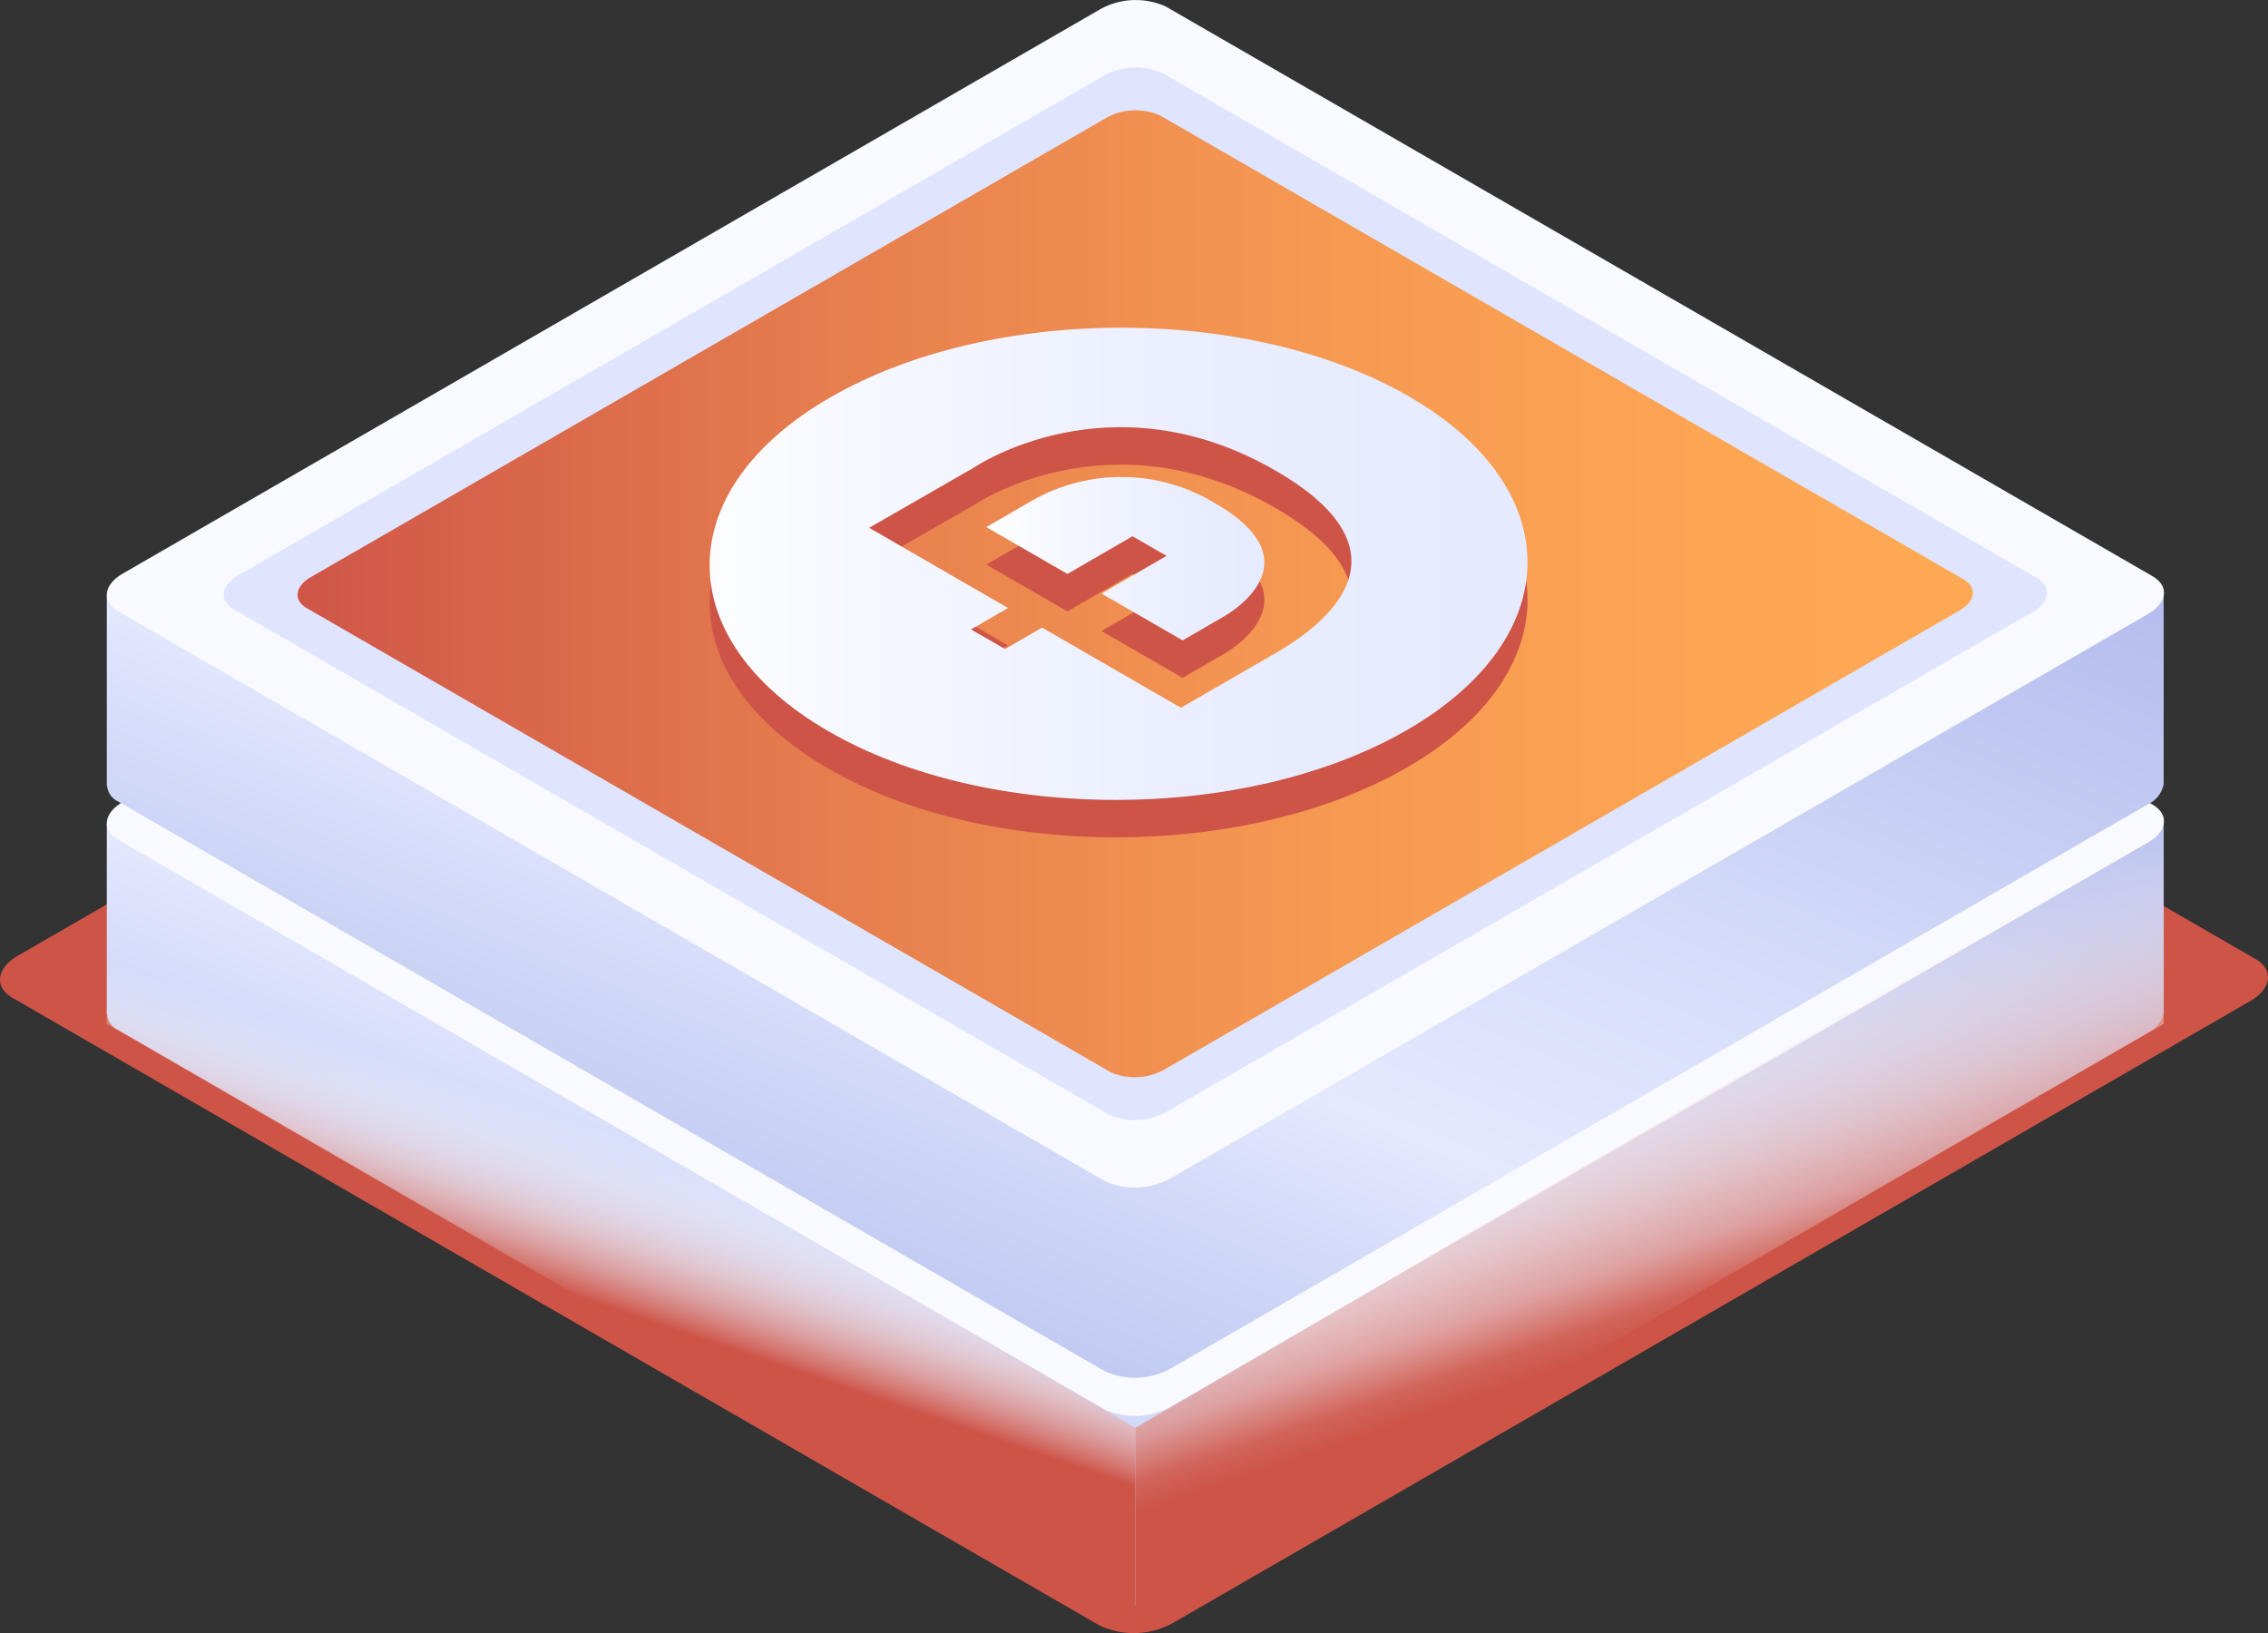 <svg xmlns="http://www.w3.org/2000/svg" xmlns:xlink="http://www.w3.org/1999/xlink" width="173.304" height="124.79" viewBox="0 0 173.304 124.79">
  <rect x="0" y="0" width="173.304" height="124.79" fill="#333333" stroke="none"/>
  <defs>
    <linearGradient id="linear-gradient" x1="0.786" y1="0.026" x2="0.007" y2="1.109" gradientUnits="objectBoundingBox">
      <stop offset="0" stop-color="#a6b0e8"/>
      <stop offset="0.093" stop-color="#b3bced"/>
      <stop offset="0.381" stop-color="#d6ddfa"/>
      <stop offset="0.535" stop-color="#e4e9ff"/>
      <stop offset="0.62" stop-color="#d2d9f8"/>
      <stop offset="0.76" stop-color="#bac4ef"/>
      <stop offset="0.89" stop-color="#acb7ea"/>
      <stop offset="1" stop-color="#a7b3e8"/>
    </linearGradient>
    <linearGradient id="linear-gradient-2" y1="0.5" x2="1" y2="0.5" gradientUnits="objectBoundingBox">
      <stop offset="0" stop-color="#ce5448"/>
      <stop offset="0.063" stop-color="#d35d49"/>
      <stop offset="0.323" stop-color="#e67e4e"/>
      <stop offset="0.572" stop-color="#f49651"/>
      <stop offset="0.804" stop-color="#fca453"/>
      <stop offset="1" stop-color="#ffa954"/>
    </linearGradient>
    <linearGradient id="linear-gradient-5" x1="0.525" y1="0.632" x2="0.349" y2="0.237" gradientUnits="objectBoundingBox">
      <stop offset="0" stop-color="#ce5448"/>
      <stop offset="0.084" stop-color="#d16055" stop-opacity="0.961"/>
      <stop offset="0.219" stop-color="#df9088" stop-opacity="0.78"/>
      <stop offset="0.394" stop-color="#ebb8b3" stop-opacity="0.608"/>
      <stop offset="0.563" stop-color="#f3d7d4" stop-opacity="0.435"/>
      <stop offset="0.724" stop-color="#faedec" stop-opacity="0.275"/>
      <stop offset="0.873" stop-color="#fefafa" stop-opacity="0.125"/>
      <stop offset="1" stop-color="#fff" stop-opacity="0"/>
    </linearGradient>
    <linearGradient id="linear-gradient-6" x1="0.459" y1="0.593" x2="0.541" y2="0.407" gradientUnits="objectBoundingBox">
      <stop offset="0" stop-color="#ce5448"/>
      <stop offset="0.04" stop-color="#d16055" stop-opacity="0.961"/>
      <stop offset="0.219" stop-color="#df9088" stop-opacity="0.78"/>
      <stop offset="0.394" stop-color="#ebb8b3" stop-opacity="0.608"/>
      <stop offset="0.563" stop-color="#f3d7d4" stop-opacity="0.435"/>
      <stop offset="0.724" stop-color="#faedec" stop-opacity="0.275"/>
      <stop offset="0.873" stop-color="#fefafa" stop-opacity="0.125"/>
      <stop offset="1" stop-color="#fff" stop-opacity="0"/>
    </linearGradient>
    <linearGradient id="linear-gradient-7" x1="-0.001" y1="0.5" x2="1" y2="0.5" gradientUnits="objectBoundingBox">
      <stop offset="0" stop-color="#fff"/>
      <stop offset="0.177" stop-color="#f7f9ff"/>
      <stop offset="0.622" stop-color="#e9edff"/>
      <stop offset="1" stop-color="#e4e9ff"/>
    </linearGradient>
    <linearGradient id="linear-gradient-8" x1="0" y1="0.5" x2="1" y2="0.5" xlink:href="#linear-gradient-7"/>
  </defs>
  <g id="Group_296" data-name="Group 296" transform="translate(-0.003 -0.001)">
    <g id="Group_293" data-name="Group 293" transform="translate(0.003 0.002)">
      <path id="Path_419" data-name="Path 419" d="M84.081,113.678.958,65.686c-1.414-.82-1.239-2.251.4-3.211l82.32-47.521a6.189,6.189,0,0,1,5.55-.227l83.123,47.993c1.414.82,1.239,2.251-.4,3.211l-82.32,47.521A6.189,6.189,0,0,1,84.081,113.678Z" transform="translate(-0.003 10.558)" fill="#ce5448"/>
      <g id="Group_288" data-name="Group 288" transform="translate(8.162 17.452)">
        <g id="Group_287" data-name="Group 287">
          <g id="Group_286" data-name="Group 286">
            <path id="Path_420" data-name="Path 420" d="M161.851,63.7V49.166l-23.682.017L85.6,18.835a5.577,5.577,0,0,0-5.026.209L28.24,49.253l-23.56.017V63.843H4.7a1.479,1.479,0,0,0,.855,1.2l75.392,43.525a5.577,5.577,0,0,0,5.026-.209L160.63,65.257A2.158,2.158,0,0,0,161.851,63.7Z" transform="translate(-4.68 -3.794)" fill="url(#linear-gradient)"/>
            <path id="Path_421" data-name="Path 421" d="M80.927,100.242,5.553,56.717c-1.291-.75-1.134-2.042.366-2.9L80.578,10.714A5.577,5.577,0,0,1,85.6,10.5L161,54.03c1.291.75,1.134,2.042-.366,2.9L85.971,100.033A5.615,5.615,0,0,1,80.927,100.242Z" transform="translate(-4.68 -10.002)" fill="#f9faff"/>
            <path id="Path_422" data-name="Path 422" d="M77.391,92.95,10.568,54.364c-1.134-.663-.995-1.815.314-2.583l66.177-38.2a5,5,0,0,1,4.468-.192L148.35,51.973c1.134.663.995,1.815-.314,2.583l-66.195,38.2A4.912,4.912,0,0,1,77.391,92.95Z" transform="translate(-0.864 -7.806)" fill="#e0e5ff"/>
            <path id="Path_423" data-name="Path 423" d="M75.139,88.32l-61.4-35.445c-1.047-.611-.925-1.658.3-2.373l60.8-35.1a4.611,4.611,0,0,1,4.1-.175l61.4,35.445c1.047.611.925,1.658-.3,2.373l-60.8,35.1A4.612,4.612,0,0,1,75.139,88.32Z" transform="translate(1.545 -6.404)" fill="url(#linear-gradient-2)"/>
          </g>
        </g>
      </g>
      <g id="Group_291" data-name="Group 291" transform="translate(8.162)">
        <g id="Group_290" data-name="Group 290">
          <g id="Group_289" data-name="Group 289">
            <path id="Path_424" data-name="Path 424" d="M161.851,53.7V39.166l-23.682.017L85.6,8.835a5.577,5.577,0,0,0-5.026.209L28.24,39.253l-23.56.017V53.843H4.7a1.479,1.479,0,0,0,.855,1.2L80.945,98.572a5.577,5.577,0,0,0,5.026-.209L160.63,55.257A2.158,2.158,0,0,0,161.851,53.7Z" transform="translate(-4.68 6.206)" fill="url(#linear-gradient)"/>
            <path id="Path_425" data-name="Path 425" d="M80.927,90.242,5.553,46.717c-1.291-.75-1.134-2.042.366-2.9L80.578.714A5.577,5.577,0,0,1,85.6.5L161,44.03c1.291.75,1.134,2.042-.366,2.9L85.971,90.033A5.615,5.615,0,0,1,80.927,90.242Z" transform="translate(-4.68 -0.002)" fill="#f9faff"/>
            <path id="Path_426" data-name="Path 426" d="M77.391,82.95,10.568,44.364c-1.134-.663-.995-1.815.314-2.583l66.177-38.2a5,5,0,0,1,4.468-.192L148.35,41.973c1.134.663.995,1.815-.314,2.583l-66.195,38.2A4.912,4.912,0,0,1,77.391,82.95Z" transform="translate(-0.864 2.194)" fill="#e0e5ff"/>
            <path id="Path_427" data-name="Path 427" d="M75.139,78.32l-61.4-35.445c-1.047-.611-.925-1.658.3-2.373l60.8-35.1a4.611,4.611,0,0,1,4.1-.175l61.4,35.445c1.047.611.925,1.658-.3,2.373l-60.8,35.1A4.612,4.612,0,0,1,75.139,78.32Z" transform="translate(1.545 3.596)" fill="url(#linear-gradient-2)"/>
          </g>
        </g>
      </g>
      <g id="Group_292" data-name="Group 292" transform="translate(8.162 63.312)">
        <path id="Path_428" data-name="Path 428" d="M49.71,96.628,128.3,51.2V36.28L49.71,82.074Z" transform="translate(28.876 -36.28)" fill="url(#linear-gradient-5)"/>
        <path id="Path_429" data-name="Path 429" d="M83.266,96.628,4.68,51.2V36.28L83.266,82.074Z" transform="translate(-4.68 -36.28)" fill="url(#linear-gradient-6)"/>
      </g>
    </g>
    <g id="Group_294" data-name="Group 294" transform="translate(54.227 27.902)">
      <path id="Path_430" data-name="Path 430" d="M60.712,24.557a13.793,13.793,0,0,0-14.206-.122l-3.316,1.92,6.2,3.578,4.974-2.88,2.6,1.5-4.974,2.88,6.2,3.578,3.159-1.832C62.527,32.5,68.007,28.78,60.712,24.557Z" transform="translate(-22.045 -11.117)" fill="#ce5448"/>
      <path id="Path_431" data-name="Path 431" d="M84.487,21.227c-12.164-7.016-31.937-6.981-44.188.087S28,39.8,40.16,46.828s31.937,6.981,44.188-.087S96.651,28.26,84.487,21.227ZM51.311,26.654S61.66,19.6,74.3,26.9c12.443,7.173,1.309,13.211-.314,14.153l-6.893,3.979L56.477,38.905l-2.827,1.64-2.6-1.5,2.827-1.64L43.266,31.279l8.045-4.625Z" transform="translate(-31.074 -15.989)" fill="#ce5448"/>
    </g>
    <g id="Group_295" data-name="Group 295" transform="translate(54.227 25.04)">
      <path id="Path_432" data-name="Path 432" d="M60.712,22.917a13.793,13.793,0,0,0-14.206-.122l-3.316,1.92,6.2,3.578,4.974-2.88,2.6,1.5-4.974,2.88,6.2,3.578,3.159-1.832C62.527,30.858,68.007,27.14,60.712,22.917Z" transform="translate(-22.045 -9.477)" fill="url(#linear-gradient-7)"/>
      <path id="Path_433" data-name="Path 433" d="M84.487,19.587c-12.164-7.016-31.937-6.981-44.188.087S28,38.155,40.16,45.188,72.1,52.169,84.348,45.1,96.651,26.6,84.487,19.587ZM51.311,25.014s10.349-7.051,22.984.244c12.443,7.173,1.309,13.211-.314,14.153l-6.893,3.979L56.477,37.265l-2.827,1.64-2.6-1.5,2.827-1.64L43.266,29.639l8.045-4.625Z" transform="translate(-31.074 -14.349)" fill="url(#linear-gradient-8)"/>
    </g>
  </g>
</svg>
